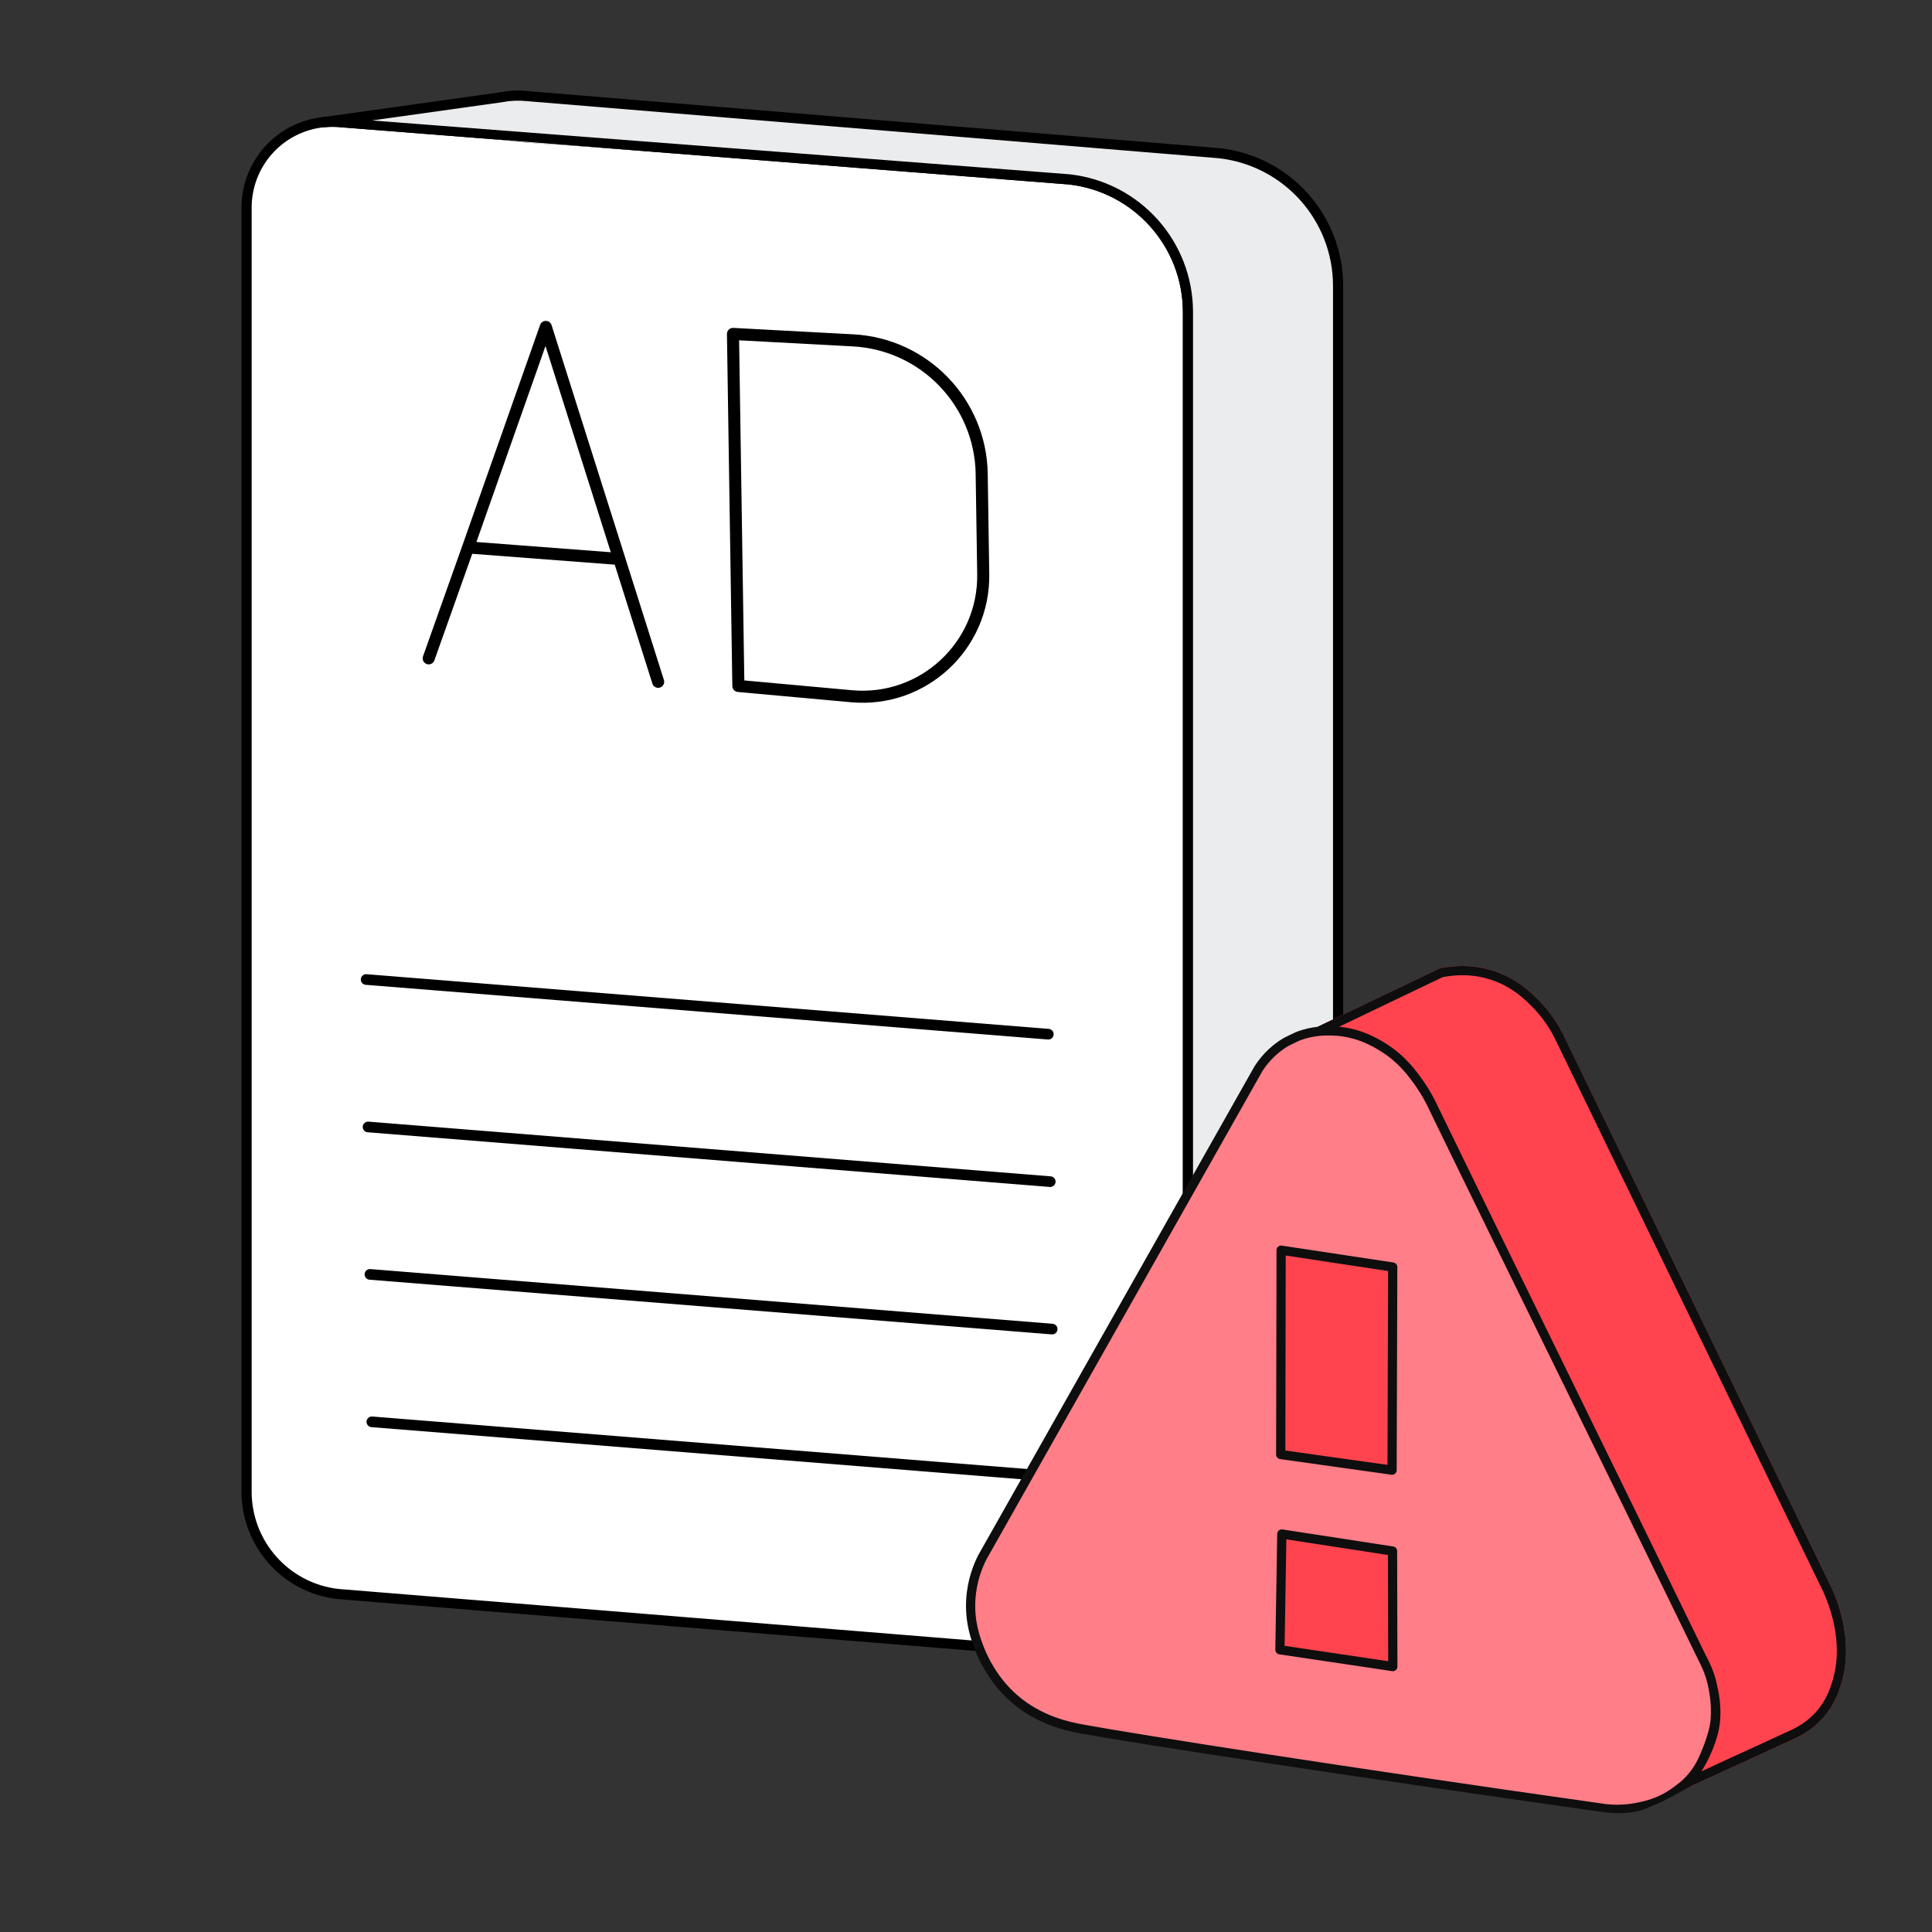 <svg width="128" height="128" viewBox="0 0 128 128" fill="none" xmlns="http://www.w3.org/2000/svg">
<rect x="0" y="0" width="128" height="128" fill="#333333" stroke="none"/>
<g id="illustration / deriv / light / ad-error">
<g id="vector">
<g id="cursor">
<g id="Group">
<g id="Group_2">
<g id="Group_3">
<path id="Vector" d="M78.706 20.683V103.477C78.706 104.856 78.259 106.117 77.505 107.14C76.582 108.394 75.198 109.282 73.623 109.566H73.621C73.043 109.67 72.439 109.694 71.822 109.623L22.393 105.606C18.945 105.213 16.338 102.293 16.338 98.821V13.761C16.338 10.783 18.608 8.386 21.442 8.092H21.454C21.847 8.052 22.252 8.052 22.664 8.097L29.597 8.867L34.753 9.441L70.833 11.881C75.316 12.378 78.708 16.169 78.708 20.68L78.706 20.683Z" fill="white"/>
<path id="Vector_2" d="M72.529 110C72.281 110 72.032 109.986 71.781 109.958L22.353 105.941C18.731 105.529 16 102.468 16 98.821V13.761C16 10.662 18.319 8.082 21.396 7.759C21.404 7.759 21.413 7.758 21.418 7.756C21.845 7.714 22.275 7.717 22.698 7.764L70.866 11.548C75.526 12.066 79.04 15.992 79.04 20.682V103.476C79.04 104.878 78.603 106.213 77.774 107.336C76.778 108.69 75.324 109.598 73.68 109.894C73.674 109.894 73.669 109.894 73.664 109.896C73.291 109.963 72.909 109.997 72.528 109.997L72.529 110ZM21.494 8.425C21.494 8.425 21.478 8.427 21.475 8.429C18.738 8.713 16.673 11.005 16.673 13.762V98.823C16.673 102.127 19.148 104.9 22.428 105.273L71.857 109.29C72.428 109.356 73.002 109.337 73.558 109.236C73.564 109.236 73.569 109.235 73.573 109.235C75.043 108.967 76.343 108.154 77.233 106.941C77.976 105.932 78.368 104.735 78.368 103.479V20.685C78.368 16.338 75.111 12.7 70.792 12.22L22.623 8.437C22.25 8.395 21.87 8.393 21.492 8.429L21.494 8.425Z" fill="black"/>
</g>
<g id="Group_4">
<path id="Vector_3" d="M88.652 18.952V101.745C88.652 105.085 86.027 107.748 82.812 107.922V107.933L73.619 109.565C75.196 109.28 76.58 108.393 77.502 107.138C78.255 106.116 78.702 104.855 78.702 103.476V20.682C78.702 16.169 75.311 12.38 70.828 11.883L34.747 9.443L29.592 8.869L22.659 8.099C22.247 8.054 21.842 8.054 21.448 8.091L33.252 6.436H33.254C33.801 6.332 34.372 6.305 34.961 6.369L80.776 10.151C85.26 10.65 88.65 14.44 88.65 18.95L88.652 18.952Z" fill="#EBECEE"/>
<path id="Vector_4" d="M73.622 109.903C73.459 109.903 73.318 109.785 73.291 109.62C73.262 109.438 73.383 109.269 73.563 109.235C75.038 108.969 76.343 108.154 77.236 106.94C77.979 105.931 78.371 104.733 78.371 103.477V20.684C78.371 16.337 75.113 12.698 70.795 12.219L22.627 8.435C22.252 8.393 21.866 8.392 21.485 8.429C21.305 8.445 21.14 8.316 21.118 8.133C21.096 7.951 21.224 7.786 21.406 7.759L33.208 6.105C33.797 5.994 34.401 5.97 35.001 6.038L80.816 9.819C85.475 10.339 88.989 14.265 88.989 18.953V101.747C88.989 105.182 86.331 108.024 82.921 108.255C82.902 108.261 82.884 108.266 82.864 108.268L73.669 109.899C73.654 109.901 73.637 109.903 73.622 109.903ZM24.654 7.981L70.868 11.548C75.527 12.066 79.041 15.992 79.041 20.682V103.476C79.041 104.878 78.604 106.213 77.775 107.336C77.335 107.937 76.803 108.448 76.205 108.858L82.689 107.609C82.722 107.594 82.758 107.585 82.795 107.584C85.89 107.417 88.315 104.851 88.315 101.742V18.948C88.315 14.603 85.058 10.964 80.738 10.483L34.923 6.702C34.385 6.643 33.846 6.663 33.318 6.764C33.307 6.766 33.297 6.767 33.287 6.769L24.651 7.98L24.654 7.981Z" fill="black"/>
</g>
</g>
</g>
<g id="Group 20">
<path id="Vector 376" d="M24.257 64.895L69.454 68.518" stroke="black" stroke-width="0.706" stroke-linecap="round" stroke-linejoin="round"/>
<path id="Vector 377" d="M24.384 74.664L69.581 78.287" stroke="black" stroke-width="0.706" stroke-linecap="round" stroke-linejoin="round"/>
<path id="Vector 378" d="M24.51 84.432L69.707 88.055" stroke="black" stroke-width="0.706" stroke-linecap="round" stroke-linejoin="round"/>
<path id="Vector 379" d="M24.637 94.2L69.834 97.823" stroke="black" stroke-width="0.706" stroke-linecap="round" stroke-linejoin="round"/>
</g>
<path id="Vector 381 (Stroke)" fill-rule="evenodd" clip-rule="evenodd" d="M36.168 21.26C36.34 21.262 36.491 21.375 36.543 21.539L43.986 45.051C44.053 45.262 43.936 45.487 43.725 45.553C43.515 45.62 43.29 45.503 43.223 45.293L40.728 37.41L31.287 36.691L28.779 43.751C28.706 43.959 28.477 44.068 28.269 43.994C28.06 43.92 27.952 43.691 28.026 43.483L30.636 36.135L35.784 21.527C35.841 21.364 35.996 21.257 36.168 21.26ZM31.564 35.909L40.468 36.588L36.141 22.921L31.564 35.909ZM48.285 21.835C48.364 21.758 48.473 21.718 48.584 21.724L56.545 22.151C61.478 22.416 65.364 26.454 65.44 31.394L65.541 38.032C65.618 43.022 61.353 46.977 56.383 46.526L48.883 45.845C48.679 45.827 48.522 45.658 48.519 45.453L48.162 22.13C48.16 22.019 48.205 21.912 48.285 21.835ZM48.968 22.546L49.313 45.081L56.455 45.73C60.952 46.138 64.811 42.559 64.742 38.044L64.64 31.406C64.571 26.887 61.015 23.192 56.502 22.95L48.968 22.546Z" fill="black"/>
</g>
<g id="error">
<path id="Vector_5" d="M122.045 111.352C121.882 111.934 121.594 112.92 120.737 113.862C120.124 114.533 119.466 114.916 119.031 115.125C115.403 116.805 113.813 117.509 110.186 119.188C110.514 119.027 110.855 118.818 111.196 118.547C111.391 118.393 112.307 117.64 112.9 116.295C113.325 115.333 113.389 114.51 113.433 113.907C113.509 112.823 113.354 111.978 113.265 111.579C113.087 110.777 112.817 110.137 112.587 109.684C106.687 97.53 100.842 85.493 94.945 73.351C94.76 72.949 94.478 72.407 94.064 71.814C93.611 71.167 92.909 70.184 91.652 69.395C91.134 69.07 89.936 68.339 88.244 68.299C87.814 68.288 86.955 68.277 85.968 68.663C89.786 66.836 91.567 65.982 95.387 64.155C96.134 64 97.642 63.804 99.296 64.444C100.563 64.933 101.364 65.7 101.837 66.162C102.744 67.048 103.281 67.958 103.586 68.582C109.521 80.815 115.455 93.048 121.388 105.28C121.729 106.049 122.793 108.667 122.043 111.35L122.045 111.352Z" fill="#FF444F"/>
<path id="Vector_6" d="M113.265 111.58C113.088 110.778 112.817 110.138 112.588 109.685C106.688 97.531 100.843 85.493 94.946 73.352C94.76 72.949 94.478 72.408 94.064 71.814C93.612 71.168 92.91 70.184 91.652 69.396C91.135 69.071 89.937 68.34 88.244 68.3C87.814 68.289 86.956 68.277 85.968 68.663C85.729 68.779 85.491 68.891 85.252 69.007C84.207 69.606 83.623 70.415 83.367 70.819C77.271 81.605 71.175 92.392 65.079 103.18C64.796 103.738 64.398 104.7 64.319 105.95C64.222 107.479 64.654 108.617 64.896 109.236C65.132 109.838 65.785 111.302 67.179 112.523C68.886 114.018 70.843 114.398 71.744 114.561C75.313 115.211 88.432 117.288 106.342 119.827C106.835 119.882 107.568 119.912 108.427 119.751C108.773 119.684 109.312 119.576 109.925 119.312C109.999 119.278 110.075 119.242 110.15 119.208C110.163 119.202 110.174 119.197 110.185 119.19C110.513 119.029 110.854 118.82 111.195 118.549C111.389 118.395 112.306 117.642 112.899 116.297C113.324 115.335 113.388 114.512 113.432 113.909C113.508 112.826 113.353 111.981 113.264 111.581L113.265 111.58Z" fill="#FF7E88"/>
<path id="Vector_7" fill-rule="evenodd" clip-rule="evenodd" d="M110.193 119.324C110.537 119.155 111.194 118.792 111.194 118.792L111.647 118.541C111.647 118.541 111.939 118.377 112.051 118.326C112.179 118.268 112.307 118.21 112.474 118.133C113.228 117.787 113.909 117.476 114.589 117.165L114.59 117.165C115.901 116.566 117.209 115.968 119.031 115.125C119.466 114.916 120.124 114.533 120.737 113.862C121.594 112.92 121.882 111.934 122.045 111.352L122.043 111.35C122.794 108.667 121.729 106.049 121.388 105.28C115.456 93.048 109.521 80.815 103.587 68.582C103.281 67.958 102.745 67.048 101.838 66.162C101.364 65.7 100.563 64.933 99.296 64.444C97.642 63.804 96.134 64 95.387 64.155C93.486 65.064 92.09 65.732 90.697 66.399L90.684 66.406C89.831 66.814 88.979 67.222 88.011 67.685L87.294 68.028C86.879 68.074 86.386 68.173 85.857 68.379C85.85 68.382 85.843 68.385 85.836 68.389C85.717 68.446 85.597 68.503 85.478 68.56C85.359 68.617 85.24 68.674 85.12 68.732C85.114 68.735 85.107 68.738 85.101 68.742C83.995 69.376 83.379 70.23 83.109 70.656C83.107 70.66 83.104 70.665 83.102 70.669L80.529 75.221L80.511 75.253C75.278 84.511 70.045 93.77 64.813 103.03L64.807 103.042C64.512 103.623 64.097 104.626 64.015 105.931C63.913 107.529 64.365 108.718 64.612 109.348C64.856 109.969 65.531 111.486 66.978 112.752C68.752 114.306 70.78 114.697 71.69 114.862C75.265 115.513 88.395 117.532 106.305 120.07C106.819 120.127 107.533 120.182 108.429 120.013C108.78 119.946 109.265 119.736 109.909 119.457L109.914 119.455C109.952 119.438 109.991 119.42 110.029 119.402C110.049 119.393 110.069 119.384 110.088 119.375C110.105 119.367 110.122 119.359 110.139 119.352L110.143 119.35C110.147 119.348 110.169 119.338 110.193 119.324ZM91.815 69.137C91.334 68.835 90.252 68.173 88.723 68.023C89.034 67.875 89.469 67.666 89.896 67.461C90.295 67.269 90.686 67.082 90.961 66.95L90.964 66.949L90.971 66.945C92.347 66.286 93.727 65.626 95.582 64.738C96.294 64.598 97.627 64.453 99.076 65.013C100.222 65.456 100.949 66.148 101.411 66.599C102.254 67.422 102.753 68.269 103.038 68.85C108.97 81.079 114.903 93.308 120.834 105.537C121.172 106.301 122.141 108.734 121.455 111.186C121.451 111.201 121.447 111.217 121.444 111.232C121.285 111.796 121.022 112.641 120.286 113.451C119.743 114.045 119.16 114.386 118.771 114.572C116.96 115.411 115.658 116.006 114.354 116.601L114.336 116.609C114.165 116.688 113.899 116.811 113.617 116.942L113.616 116.943C113.304 117.088 112.972 117.242 112.725 117.356C112.927 117.037 113.148 116.638 113.334 116.217C113.781 115.204 113.924 114.516 113.969 113.907C114.04 112.894 113.847 112.033 113.743 111.571C113.735 111.534 113.727 111.499 113.72 111.467C113.554 110.717 113.235 110.095 113 109.635C112.974 109.586 112.95 109.538 112.927 109.492C109.93 103.319 106.93 97.19 103.931 91.063C101.027 85.128 98.123 79.194 95.222 73.221C95.031 72.807 94.74 72.25 94.315 71.64C93.858 70.987 93.127 69.96 91.815 69.137ZM86.09 68.944C85.974 69 85.858 69.055 85.743 69.11L85.742 69.111C85.626 69.166 85.51 69.222 85.395 69.277C84.421 69.839 83.872 70.593 83.63 70.976C77.536 81.758 71.442 92.541 65.348 103.325C65.078 103.86 64.7 104.778 64.624 105.969C64.531 107.43 64.942 108.517 65.181 109.125C65.409 109.707 66.04 111.119 67.38 112.293C69.021 113.73 70.907 114.099 71.799 114.261C75.361 114.91 88.473 116.986 106.381 119.524C106.853 119.576 107.552 119.605 108.369 119.451C108.71 119.386 109.222 119.283 109.801 119.033C109.836 119.017 109.872 119 109.909 118.983C109.946 118.966 109.984 118.948 110.022 118.931L110.024 118.93L110.026 118.929L110.03 118.927C110.037 118.923 110.043 118.92 110.05 118.916C110.36 118.764 110.682 118.567 111.006 118.31C111.022 118.297 111.043 118.281 111.069 118.262C111.333 118.066 112.074 117.516 112.587 116.353C113.013 115.391 113.29 114.51 113.334 113.907C113.41 112.823 113.224 111.978 113.135 111.579C112.973 110.865 112.659 110.248 112.441 109.82C112.428 109.794 112.416 109.769 112.403 109.745C109.418 103.596 106.424 97.495 103.431 91.396C100.508 85.44 97.585 79.484 94.671 73.486L94.669 73.48C94.489 73.09 94.215 72.565 93.815 71.99C93.366 71.349 92.693 70.409 91.49 69.655C90.984 69.337 89.844 68.644 88.237 68.606C87.82 68.595 87.016 68.585 86.09 68.944Z" fill="#0E0E0E"/>
<g id="Vector_8">
<path d="M84.877 82.827C87.341 83.2 89.806 83.573 92.271 83.947C92.256 88.433 92.242 92.917 92.228 97.403C89.769 97.057 87.31 96.712 84.852 96.367C84.86 91.854 84.868 87.339 84.877 82.827Z" fill="#FF444F"/>
<path d="M92.259 102.761C92.264 105.312 92.271 107.864 92.277 110.416C89.785 110.046 87.292 109.673 84.799 109.303C84.84 106.746 84.883 104.189 84.924 101.632C87.371 102.01 89.815 102.385 92.259 102.761Z" fill="#FF444F"/>
</g>
<path id="Vector (Stroke)" fill-rule="evenodd" clip-rule="evenodd" d="M84.678 82.595C84.746 82.537 84.835 82.511 84.923 82.525C86.231 82.723 87.539 82.921 88.847 83.119C90.004 83.294 91.16 83.469 92.317 83.644C92.466 83.667 92.577 83.796 92.576 83.947C92.569 86.184 92.562 88.425 92.555 90.666C92.548 92.913 92.54 95.16 92.533 97.403C92.533 97.491 92.494 97.575 92.428 97.633C92.361 97.691 92.273 97.717 92.185 97.704C90.956 97.532 89.727 97.359 88.497 97.186L88.489 97.185C87.262 97.013 86.036 96.841 84.809 96.669C84.658 96.647 84.546 96.518 84.546 96.366C84.551 94.109 84.555 91.853 84.559 89.596C84.563 87.339 84.567 85.082 84.572 82.826C84.572 82.737 84.611 82.653 84.678 82.595ZM85.182 83.181C85.177 85.32 85.174 87.458 85.17 89.597C85.166 91.765 85.162 93.933 85.158 96.101C86.299 96.261 87.441 96.421 88.582 96.582C89.696 96.738 90.81 96.895 91.924 97.051C91.93 94.919 91.937 92.792 91.944 90.664C91.951 88.514 91.958 86.364 91.965 84.209C90.895 84.047 89.826 83.885 88.756 83.723C87.564 83.542 86.373 83.362 85.182 83.181ZM84.728 101.398C84.795 101.341 84.884 101.316 84.971 101.33C87.418 101.708 89.861 102.083 92.305 102.459C92.454 102.482 92.564 102.609 92.564 102.76C92.568 104.462 92.572 106.164 92.576 107.867C92.578 108.716 92.581 109.565 92.582 110.415C92.583 110.504 92.544 110.588 92.477 110.647C92.41 110.705 92.32 110.731 92.232 110.718C91.015 110.537 89.799 110.356 88.584 110.174C87.308 109.984 86.032 109.794 84.754 109.604C84.603 109.582 84.491 109.451 84.494 109.298C84.518 107.762 84.544 106.225 84.569 104.689C84.586 103.668 84.603 102.647 84.619 101.627C84.621 101.538 84.66 101.455 84.728 101.398ZM85.224 101.987C85.21 102.891 85.195 103.795 85.18 104.699C85.156 106.146 85.132 107.593 85.109 109.04C86.296 109.216 87.485 109.393 88.674 109.57C89.773 109.734 90.873 109.898 91.971 110.061C91.969 109.33 91.967 108.599 91.966 107.868C91.962 106.253 91.957 104.637 91.954 103.023C89.712 102.678 87.469 102.334 85.224 101.987Z" fill="#0E0E0E"/>
</g>
</g>
</g>
</svg>
